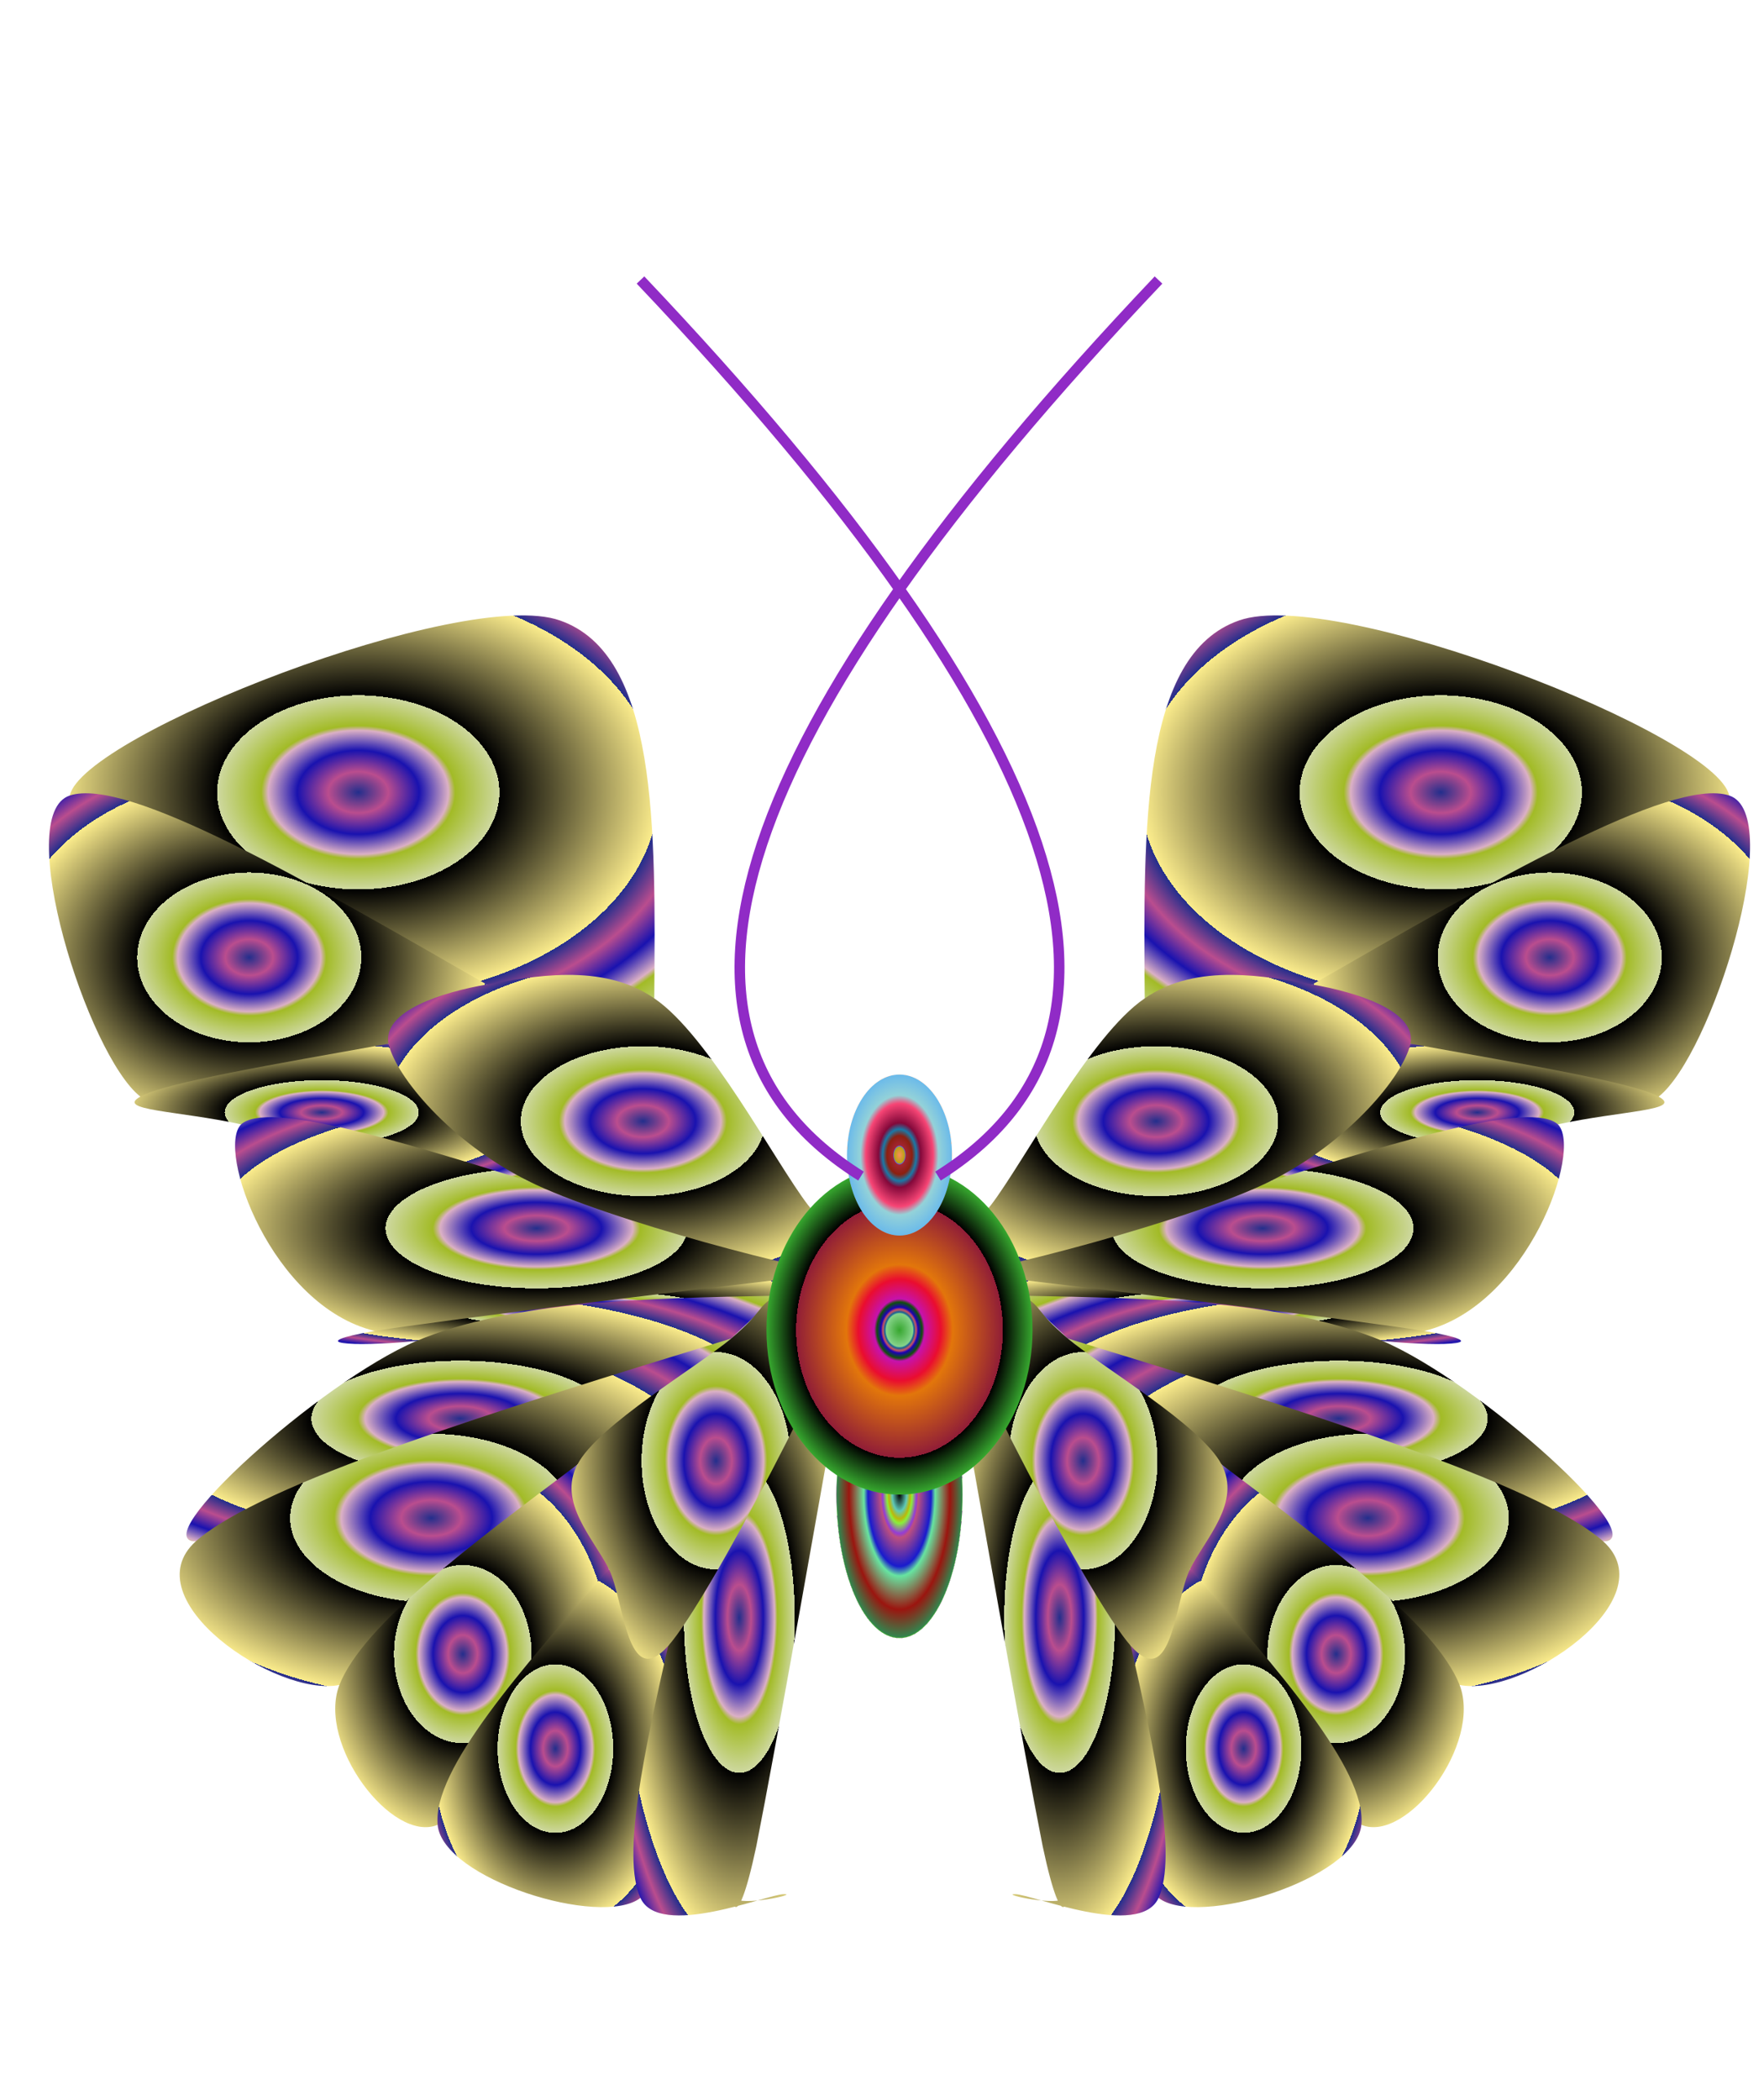 <?xml version="1.0" encoding="iso-8859-1"?>
<!DOCTYPE svg PUBLIC "-//W3C//DTD SVG 1.0//EN"
	        "http://www.w3.org/TR/2001/REC-SVG-20010904/DTD/svg10.dtd">
<svg width="100%" height="100%" preserveAspectRatio="none" viewBox="34 -80 504 600" id="id0" xmlns="http://www.w3.org/2000/svg" xmlns:xlink="http://www.w3.org/1999/xlink" >
<g >
<defs >
<radialGradient id="DegTete" spreadMethod="repeat" gradientUnits="objectBoundingBox" cx="50%" cy="50%" r="50%" fx="50%" fy="50%" >
<stop offset="0" stop-color="rgb(107,186,234)" />
<stop offset="0." stop-color="rgb(250,142,91)" />
<stop offset="0.1" stop-color="rgb(184,163,15)" />
<stop offset="0.11" stop-color="rgb(94,106,225)" />
<stop offset="0.122" stop-color="rgb(163,37,49)" />
<stop offset="0.24" stop-color="rgb(139,32,16)" />
<stop offset="0.32" stop-color="rgb(26,121,166)" />
<stop offset="0.4" stop-color="rgb(131,8,58)" />
<stop offset="0.64" stop-color="rgb(247,69,117)" />
<stop offset="0.742" stop-color="rgb(148,210,216)" />

</radialGradient>
</defs>
<defs >
<radialGradient id="DegCorps" spreadMethod="repeat" gradientUnits="objectBoundingBox" cx="50%" cy="50%" r="50%" fx="50%" fy="50%" >
<stop offset="0" stop-color="rgb(54,166,46)" />
<stop offset="0.1" stop-color="rgb(134,211,138)" />
<stop offset="0.11" stop-color="rgb(22,98,149)" />
<stop offset="0.125" stop-color="rgb(202,86,96)" />
<stop offset="0.14" stop-color="rgb(28,0,183)" />
<stop offset="0.17" stop-color="rgb(17,80,12)" />
<stop offset="0.19" stop-color="rgb(198,18,173)" />
<stop offset="0.31" stop-color="rgb(234,13,47)" />
<stop offset="0.4" stop-color="rgb(226,118,11)" />
<stop offset="0.778" stop-color="rgb(144,29,55)" />

<animate attributeName="fx" attributeType="XML" repeatCount="indefinite" from="235" to="174" begin="6s" dur="52s" fill="freeze" />
<animate attributeName="fy" attributeType="XML" repeatCount="indefinite" from="104" to="155" begin="7s" dur="249s" fill="freeze" />
<animateTransform attributeName="gradientTransform" attributeType="XML" repeatCount="indefinite" from="-100" type="rotate" additive="replace" to="100" begin="7s" dur="41s" fill="freeze" />
<animateTransform attributeName="gradientTransform" attributeType="XML" repeatCount="indefinite" from="-100" type="translate" additive="replace" to="100" begin="2s" dur="169s" fill="freeze" />
</radialGradient>
</defs>
<defs >
<radialGradient id="DegQueue" spreadMethod="repeat" gradientUnits="objectBoundingBox" cx="50%" cy="50%" r="50%" fx="50%" fy="50%" >
<stop offset="0.115" stop-color="rgb(95,201,183)" />
<stop offset="0.168" stop-color="rgb(188,183,10)" />
<stop offset="0.2" stop-color="rgb(138,238,60)" />
<stop offset="0.27" stop-color="rgb(147,60,215)" />
<stop offset="0.3" stop-color="rgb(188,79,128)" />
<stop offset="0.5" stop-color="rgb(25,27,205)" />
<stop offset="0.566" stop-color="rgb(103,228,161)" />
<stop offset="0.8" stop-color="rgb(155,21,15)" />
<stop offset="0.99" stop-color="rgb(52,131,77)" />
<stop offset="7" stop-color="rgb(71,181,45)" />

<animate attributeName="fx" attributeType="XML" repeatCount="indefinite" from="190" to="92" begin="9s" dur="235s" fill="freeze" />
<animate attributeName="fy" attributeType="XML" repeatCount="indefinite" from="116" to="117" begin="9s" dur="62s" fill="freeze" />
<animateTransform attributeName="gradientTransform" attributeType="XML" repeatCount="indefinite" from="-100" type="rotate" additive="replace" to="100" begin="7s" dur="24s" fill="freeze" />
<animateTransform attributeName="gradientTransform" attributeType="XML" repeatCount="indefinite" from="-100" type="translate" additive="replace" to="100" begin="2s" dur="209s" fill="freeze" />
</radialGradient>
</defs>
<defs >
<radialGradient id="DegAile" spreadMethod="repeat" gradientUnits="objectBoundingBox" cx="50%" cy="50%" r="50%" fx="50%" fy="50%" >
<stop offset="0." stop-color="rgb(251,236,140)" />
<stop offset="0." stop-color="rgb(53,243,206)" />
<stop offset="0" stop-color="rgb(43,51,254)" />
<stop offset="0." stop-color="rgb(32,46,159)" />
<stop offset="0." stop-color="rgb(35,46,140)" />
<stop offset="0.1" stop-color="rgb(186,77,142)" />
<stop offset="0.203" stop-color="rgb(25,18,175)" />
<stop offset="0.3" stop-color="rgb(219,176,197)" />
<stop offset="0.323" stop-color="rgb(162,187,38)" />
<stop offset="0.470" stop-color="rgb(206,216,160)" />

<animate attributeName="fx" attributeType="XML" repeatCount="indefinite" from="43" to="111" begin="9s" dur="165s" fill="freeze" />
<animate attributeName="fy" attributeType="XML" repeatCount="indefinite" from="151" to="26" begin="10s" dur="69s" fill="freeze" />
<animateTransform attributeName="gradientTransform" attributeType="XML" repeatCount="indefinite" from="-100" type="rotate" additive="replace" to="100" begin="7s" dur="61s" fill="freeze" />
<animateTransform attributeName="gradientTransform" attributeType="XML" repeatCount="indefinite" from="-100" type="translate" additive="replace" to="100" begin="1s" dur="233s" fill="freeze" />
</radialGradient>
</defs>
</g>
<g >
<path d="M408.929 201.27 
	C470.112 182.913 531.295 164.557 528.055 147.279 
	C524.457 130.002 415.767 87.53 388.055 97.249 
	C359.983 106.967 360.702 156.278 361.062 205.229" fill="url(#DegAile)" style="stroke-width:3" />
<path d="M437.001 218.187 
		C465.073 231.864 492.786 245.182 507.901 233.304 
		C523.017 221.426 544.611 152.679 528.055 147.279 
		C511.5 141.88 460.394 171.755 408.929 201.27" fill="url(#DegAile)" style="stroke-width:3" />
<path d="M397.052 257.42 C428.723 251.301 460.394 245.182 479.109 241.223 C497.464 237.264
			515.099 237.264 507.901 233.305 C501.063 229.346 469.032 223.947 437.001 218.188" fill="url(#DegAile)" style="stroke-width:3" />
<path d="M303.118 284.775 C357.103 296.293 411.448 307.451 440.96 300.252 C470.472 293.054
			486.308 248.421 479.109 241.223 C471.551 234.384 434.122 245.902 397.052 257.42" fill="url(#DegAile)" style="stroke-width:3" />
<path d="M303.118 284.775 C316.434 283.695 374.738 268.578 397.052 257.42 C419.366 246.262
			434.842 227.545 437.001 218.187 C438.801 208.829 421.525 203.43 408.929 201.27
			C396.332 199.11 376.178 194.791 361.062 205.229 C345.586 215.667 326.512 252.021
			317.154 264.259 C307.437 276.497 289.802 285.854 303.118 284.775 z" fill="url(#DegAile)" style="stroke-width:3" />
<path d="M326.152 290.174 C367.901 295.933 410.009 301.693 429.083 303.132 C448.158 304.932
			461.834 303.852 440.96 300.252 C420.086 297.013 361.422 289.814 303.118 282.976" fill="url(#DegAile)" style="stroke-width:3" />
<path d="M339.108 302.412 C407.849 331.207 476.95 360.002 492.066 360.361 C506.822 360.361
			456.795 315.009 429.083 303.132 C401.371 291.614 363.582 290.894 326.152 290.174" fill="url(#DegAile)" style="stroke-width:3" />
<path d="M383.016 338.405 C407.849 367.92 432.683 397.795 451.037 401.394 C469.032 404.993
			510.421 376.918 492.066 360.361 C473.351 343.804 406.049 322.927 339.108 302.412" fill="url(#DegAile)" style="stroke-width:3" />
<path d="M374.019 368.28 C392.014 402.114 410.009 435.948 422.965 441.346 C435.922 446.745
			457.516 418.311 451.037 401.394 C444.199 384.117 413.608 361.441 383.016 338.405" fill="url(#DegAile)" style="stroke-width:3" />
<path d="M357.104 390.236 C355.664 421.91 354.225 453.944 365.021 462.223 C376.178 470.861
			421.525 456.824 422.965 441.346 C424.404 425.509 399.212 397.075 374.019 368.28" fill="url(#DegAile)" style="stroke-width:3" />
<path d="M303.118 288.015 C314.635 353.163 326.152 418.312 331.91 447.466 C338.029 476.261
			339.468 460.064 338.029 462.224 C336.589 464.744 319.674 461.144 323.993 461.144
			C328.672 461.144 359.623 474.102 365.021 462.224 C370.419 450.346 363.941
			420.471 357.104 390.237" fill="url(#DegAile)" style="stroke-width:3" />
<path d="M303.118 287.654 C308.157 304.571 345.226 376.919 357.103 390.236 C368.98 403.554
			369.7 376.919 374.019 368.28 C378.338 359.641 388.775 349.203 383.017 338.405
			C377.259 327.247 348.467 310.33 339.109 302.412 C329.392 294.134 331.911 293.413
			326.152 290.174 C320.034 286.935 298.08 271.098 303.118 287.654 z" fill="url(#DegAile)" style="stroke-width:3" />
</g>
<g transform="matrix(-1 0 0 1 582 0)" >
<path d="M408.929 201.27 
	C470.112 182.913 531.295 164.557 528.055 147.279 
	C524.457 130.002 415.767 87.53 388.055 97.249 
	C359.983 106.967 360.702 156.278 361.062 205.229" fill="url(#DegAile)" style="stroke-width:3" />
<path d="M437.001 218.187 
		C465.073 231.864 492.786 245.182 507.901 233.304 
		C523.017 221.426 544.611 152.679 528.055 147.279 
		C511.5 141.88 460.394 171.755 408.929 201.27" fill="url(#DegAile)" style="stroke-width:3" />
<path d="M397.052 257.42 C428.723 251.301 460.394 245.182 479.109 241.223 C497.464 237.264
			515.099 237.264 507.901 233.305 C501.063 229.346 469.032 223.947 437.001 218.188" fill="url(#DegAile)" style="stroke-width:3" />
<path d="M303.118 284.775 C357.103 296.293 411.448 307.451 440.96 300.252 C470.472 293.054
			486.308 248.421 479.109 241.223 C471.551 234.384 434.122 245.902 397.052 257.42" fill="url(#DegAile)" style="stroke-width:3" />
<path d="M303.118 284.775 C316.434 283.695 374.738 268.578 397.052 257.42 C419.366 246.262
			434.842 227.545 437.001 218.187 C438.801 208.829 421.525 203.43 408.929 201.27
			C396.332 199.11 376.178 194.791 361.062 205.229 C345.586 215.667 326.512 252.021
			317.154 264.259 C307.437 276.497 289.802 285.854 303.118 284.775 z" fill="url(#DegAile)" style="stroke-width:3" />
<path d="M326.152 290.174 C367.901 295.933 410.009 301.693 429.083 303.132 C448.158 304.932
			461.834 303.852 440.96 300.252 C420.086 297.013 361.422 289.814 303.118 282.976" fill="url(#DegAile)" style="stroke-width:3" />
<path d="M339.108 302.412 C407.849 331.207 476.95 360.002 492.066 360.361 C506.822 360.361
			456.795 315.009 429.083 303.132 C401.371 291.614 363.582 290.894 326.152 290.174" fill="url(#DegAile)" style="stroke-width:3" />
<path d="M383.016 338.405 C407.849 367.92 432.683 397.795 451.037 401.394 C469.032 404.993
			510.421 376.918 492.066 360.361 C473.351 343.804 406.049 322.927 339.108 302.412" fill="url(#DegAile)" style="stroke-width:3" />
<path d="M374.019 368.28 C392.014 402.114 410.009 435.948 422.965 441.346 C435.922 446.745
			457.516 418.311 451.037 401.394 C444.199 384.117 413.608 361.441 383.016 338.405" fill="url(#DegAile)" style="stroke-width:3" />
<path d="M357.104 390.236 C355.664 421.91 354.225 453.944 365.021 462.223 C376.178 470.861
			421.525 456.824 422.965 441.346 C424.404 425.509 399.212 397.075 374.019 368.28" fill="url(#DegAile)" style="stroke-width:3" />
<path d="M303.118 288.015 C314.635 353.163 326.152 418.312 331.91 447.466 C338.029 476.261
			339.468 460.064 338.029 462.224 C336.589 464.744 319.674 461.144 323.993 461.144
			C328.672 461.144 359.623 474.102 365.021 462.224 C370.419 450.346 363.941
			420.471 357.104 390.237" fill="url(#DegAile)" style="stroke-width:3" />
<path d="M303.118 287.654 C308.157 304.571 345.226 376.919 357.103 390.236 C368.98 403.554
			369.7 376.919 374.019 368.28 C378.338 359.641 388.775 349.203 383.017 338.405
			C377.259 327.247 348.467 310.33 339.109 302.412 C329.392 294.134 331.911 293.413
			326.152 290.174 C320.034 286.935 298.08 271.098 303.118 287.654 z" fill="url(#DegAile)" style="stroke-width:3" />
</g>
<g >
<ellipse cx="291" cy="347" rx="18" ry="41" fill="url(#DegQueue)" style="stroke-width:3" />
</g>
<g >
<ellipse cx="291" cy="300" rx="38" ry="47" fill="url(#DegCorps)" style="stroke-width:3" />
</g>
<g >
<ellipse cx="291" cy="250" rx="15" ry="23" fill="url(#DegTete)" style="stroke-width:3" />
</g>
<g >
<path d="M 302 256 Q401 194  217 T 116 " fill="none" stroke="rgb(144,43,198)" style="stroke-width:3" />
</g>
<g transform="matrix(-1 0 0 1 582 0)" >
<path d="M 302 256 Q401 194  217 T 116 " fill="none" stroke="rgb(144,43,198)" style="stroke-width:3" />
</g>
</svg>
